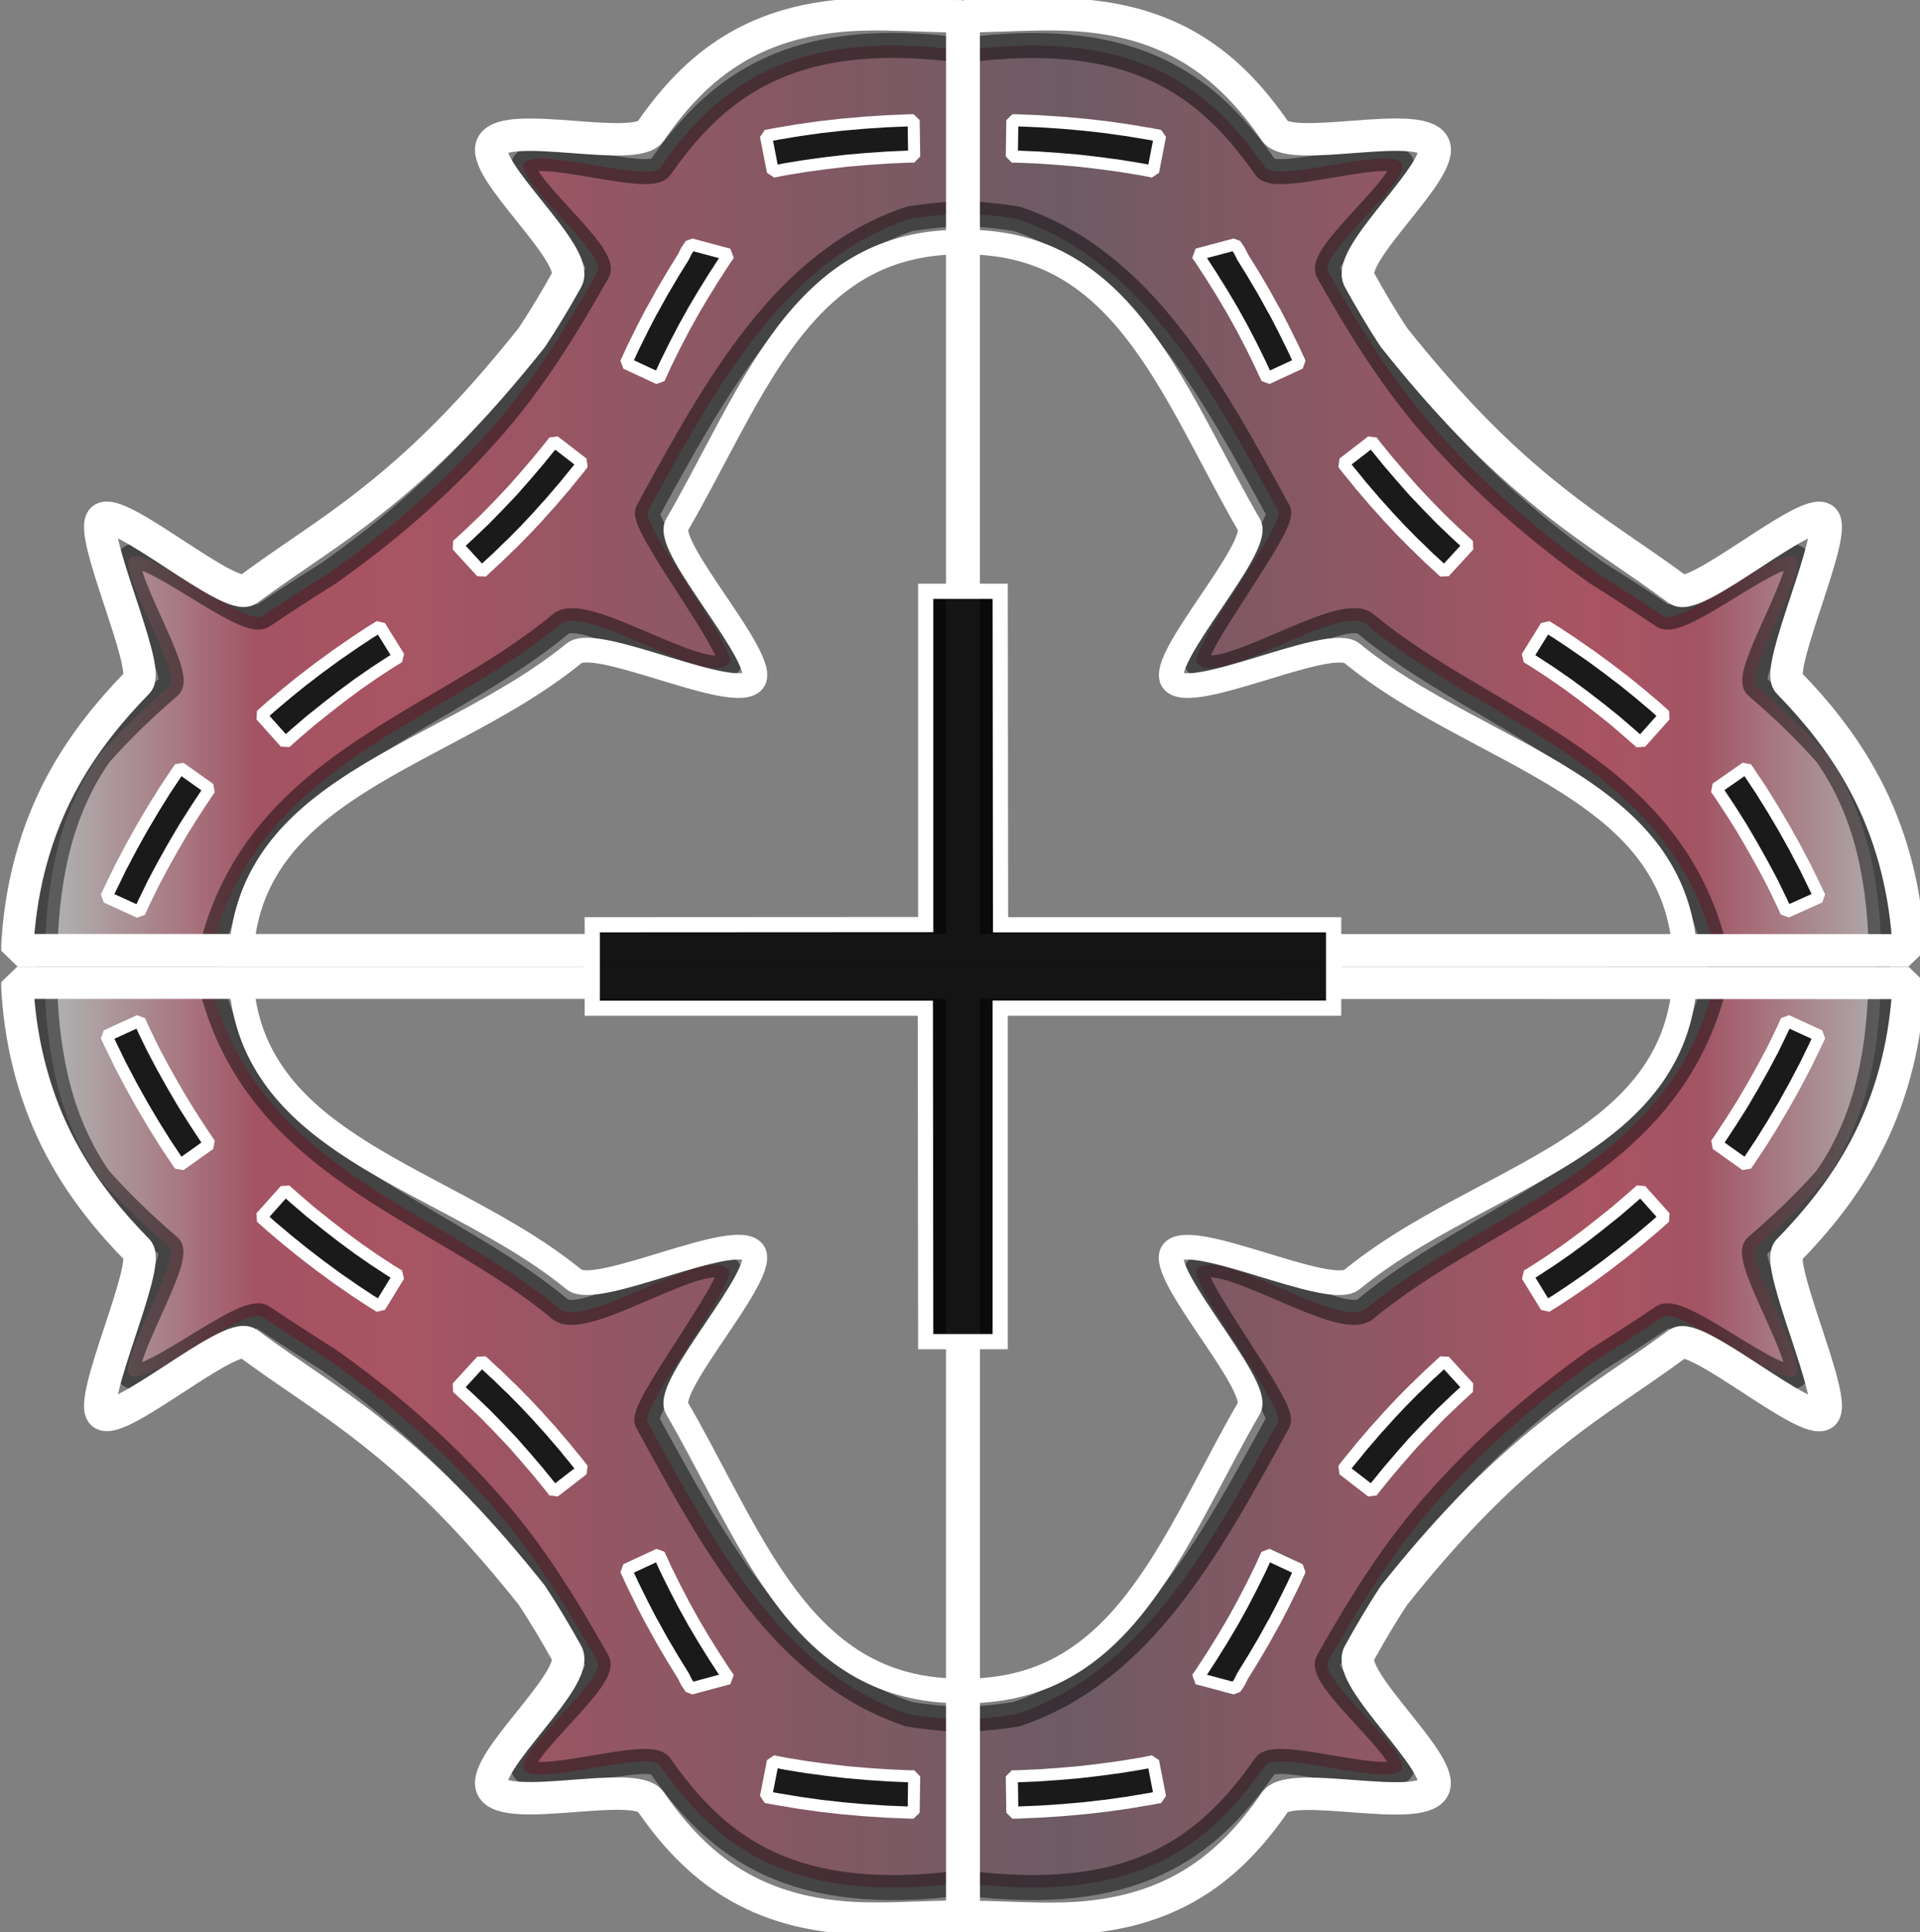 <?xml version="1.0" encoding="UTF-8" standalone="no"?>
<!-- Created with Inkscape (http://www.inkscape.org/) -->

<svg
   version="1.1"
   id="svg1"
   width="21.473"
   height="21.605"
   viewBox="0 0 21.473 21.605"
   sodipodi:docname="fill_selection_cursor.svg"
   inkscape:version="1.3.2 (091e20ef0f, 2023-11-25, custom)"
   xml:space="preserve"
   xmlns:inkscape="http://www.inkscape.org/namespaces/inkscape"
   xmlns:sodipodi="http://sodipodi.sourceforge.net/DTD/sodipodi-0.dtd"
   xmlns:xlink="http://www.w3.org/1999/xlink"
   xmlns="http://www.w3.org/2000/svg"
   xmlns:svg="http://www.w3.org/2000/svg"><rect x="0" y="0" width="21.473" height="21.605" fill="#808080" stroke="none"/><defs
     id="defs1"><linearGradient
       id="linearGradient1"><stop
         style="stop-color:#000000;stop-opacity:1;"
         offset="0"
         id="stop3" /><stop
         style="stop-color:#000000;stop-opacity:0;"
         offset="1"
         id="stop4" /></linearGradient><linearGradient
       id="linearGradient1-1"><stop
         style="stop-color:#000000;stop-opacity:1;"
         offset="0"
         id="stop1" /><stop
         style="stop-color:#000000;stop-opacity:1;"
         offset="0.5"
         id="stop5" /><stop
         style="stop-color:#000000;stop-opacity:0;"
         offset="1"
         id="stop2" /></linearGradient><linearGradient
       id="linearGradient5-2"
       inkscape:collect="always"><stop
         style="stop-color:#ffffff;stop-opacity:0.775;"
         offset="0.015"
         id="stop6-9" /><stop
         style="stop-color:#db0a33;stop-opacity:0.814;"
         offset="0.122"
         id="stop8-1" /><stop
         style="stop-color:#ed0c33;stop-opacity:0.802;"
         offset="0.186"
         id="stop9-2" /><stop
         style="stop-color:#4c1933;stop-opacity:0.755;"
         offset="0.555"
         id="stop10-7" /><stop
         style="stop-color:#ee0c33;stop-opacity:0.806;"
         offset="0.844"
         id="stop11-0" /><stop
         style="stop-color:#db0a33;stop-opacity:0.783;"
         offset="0.9"
         id="stop12-9" /><stop
         style="stop-color:#ffffff;stop-opacity:0.77;"
         offset="1"
         id="stop7-3" /></linearGradient><linearGradient
       inkscape:collect="always"
       xlink:href="#linearGradient5-2"
       id="linearGradient2"
       gradientUnits="userSpaceOnUse"
       x1="-20.14"
       y1="10.24"
       x2="0.621"
       y2="10.24" /></defs><sodipodi:namedview
     id="namedview1"
     pagecolor="#6f6f6f"
     bordercolor="#666666"
     borderopacity="1.0"
     inkscape:showpageshadow="2"
     inkscape:pageopacity="0.0"
     inkscape:pagecheckerboard="true"
     inkscape:deskcolor="#d1d1d1"
     inkscape:zoom="11.313709"
     inkscape:cx="-25.853592"
     inkscape:cy="12.683728"
     inkscape:window-width="1728"
     inkscape:window-height="899"
     inkscape:window-x="2160"
     inkscape:window-y="1434"
     inkscape:window-maximized="1"
     inkscape:current-layer="g1"
     showgrid="false"
     showguides="false" /><g
     inkscape:groupmode="layer"
     inkscape:label="Image"
     id="g1"
     transform="translate(20.496,0.562)"><path
       id="path1-7-4"
       style="opacity:0.472;fill:url(#linearGradient2);fill-rule:evenodd;stroke:#000000;stroke-width:0.28;stroke-linejoin:bevel;stroke-dasharray:none;stroke-opacity:1"
       d="m -10.651,-0.052 c -1.256,0.039 -1.92,0.59 -2.459,1.363 -0.127,0.182 -1.404,-0.248 -1.523,-0.045 -0.111,0.189 0.935,1.012 0.82,1.213 -0.343,0.602 -0.723,1.243 -1.273,1.846 -0.515,0.573 -1.104,1.077 -1.732,1.521 -0.25,0.157 -0.497,0.315 -0.738,0.479 -0.196,0.133 -1.295,-0.794 -1.482,-0.652 -0.161,0.121 0.589,1.309 0.436,1.439 -0.274,0.234 -0.535,0.485 -0.779,0.76 -0.272,0.385 -0.44,0.837 -0.525,1.299 -0.063,0.338 -0.088,0.682 -0.09,1.025 h 1.834 c 0.446,-2.198 2.562,-2.634 3.936,-3.781 0.283,-0.236 1.69,0.747 1.889,0.43 0.081,-0.146 -0.995,-1.544 -0.914,-1.691 0.761,-1.392 1.525,-2.798 2.926,-3.268 0.19,-0.032 0.382,-0.049 0.574,-0.061 0.02,0.007 0.021,-0.007 0.02,-0.021 V 4.5969e-4 c -0.234,-0.03 -0.452,-0.048 -0.656,-0.053 -0.089,-0.002 -0.176,-0.003 -0.26,0 z m 1.59,0 c -0.204,0.005 -0.422,0.022 -0.656,0.053 V 1.803 c -0.002,0.015 -0.003,0.028 0.018,0.021 0.192,0.012 0.384,0.029 0.574,0.061 1.401,0.47 2.165,1.875 2.926,3.268 0.081,0.148 -0.995,1.545 -0.914,1.691 0.199,0.317 1.608,-0.666 1.891,-0.43 1.374,1.147 3.489,1.583 3.936,3.781 H 0.547 C 0.544,9.852 0.52,9.508 0.457,9.17 0.372,8.708 0.204,8.257 -0.069,7.872 -0.313,7.596 -0.576,7.345 -0.85,7.112 -1.003,6.981 -0.254,5.793 -0.414,5.672 -0.602,5.531 -1.701,6.457 -1.897,6.325 -2.138,6.161 -2.385,6.003 -2.635,5.846 -3.264,5.402 -3.85,4.897 -4.366,4.325 -4.916,3.722 -5.298,3.081 -5.641,2.479 -5.756,2.278 -4.71,1.455 -4.821,1.266 -4.94,1.063 -6.217,1.493 -6.344,1.311 -6.919,0.486 -7.634,-0.085 -9.061,-0.052 Z m -10.938,10.346 c 0.002,0.344 0.026,0.687 0.09,1.025 0.085,0.462 0.253,0.914 0.525,1.299 0.244,0.275 0.505,0.524 0.779,0.758 0.153,0.13 -0.596,1.318 -0.436,1.439 0.188,0.142 1.286,-0.785 1.482,-0.652 0.241,0.163 0.488,0.321 0.738,0.479 0.629,0.444 1.217,0.951 1.732,1.523 0.551,0.602 0.931,1.244 1.273,1.846 0.115,0.201 -0.931,1.022 -0.82,1.211 0.119,0.204 1.396,-0.225 1.523,-0.043 0.657,0.943 1.499,1.553 3.375,1.311 v -1.805 c 0.002,-0.015 6.56e-4,-0.026 -0.02,-0.02 -0.192,-0.012 -0.384,-0.029 -0.574,-0.061 -1.401,-0.47 -2.165,-1.877 -2.926,-3.27 -0.081,-0.148 0.995,-1.545 0.914,-1.691 -0.199,-0.317 -1.606,0.668 -1.889,0.432 -1.374,-1.147 -3.489,-1.583 -3.936,-3.781 z m 18.711,0 c -0.446,2.198 -2.562,2.634 -3.936,3.781 -0.283,0.236 -1.692,-0.749 -1.891,-0.432 -0.081,0.146 0.995,1.544 0.914,1.691 -0.761,1.392 -1.525,2.8 -2.926,3.27 -0.19,0.032 -0.382,0.049 -0.574,0.061 -0.02,-0.007 -0.019,0.005 -0.018,0.02 v 1.805 c 1.876,0.242 2.716,-0.368 3.373,-1.311 0.127,-0.182 1.404,0.247 1.523,0.043 0.111,-0.189 -0.935,-1.01 -0.82,-1.211 0.343,-0.602 0.725,-1.243 1.275,-1.846 0.515,-0.573 1.102,-1.079 1.73,-1.523 0.25,-0.157 0.497,-0.315 0.738,-0.479 0.196,-0.133 1.295,0.794 1.482,0.652 0.161,-0.121 -0.589,-1.309 -0.436,-1.439 0.274,-0.234 0.537,-0.483 0.781,-0.758 0.272,-0.385 0.44,-0.837 0.525,-1.299 0.063,-0.338 0.088,-0.682 0.09,-1.025 z" /><path
       id="path2-5"
       style="fill:none;fill-opacity:0.998;fill-rule:evenodd;stroke:#ffffff;stroke-width:0.276;stroke-linejoin:bevel"
       d="m -9.76,2.145 c -0.354,-0.001 -0.713,0.071 -1.029,0.234 -0.34,0.173 -0.623,0.441 -0.857,0.738 -0.307,0.39 -0.544,0.829 -0.777,1.266 -0.165,0.309 -0.326,0.621 -0.502,0.924 -0.145,0.251 1.028,1.51 0.854,1.742 -0.196,0.262 -1.749,-0.512 -2.004,-0.307 -0.447,0.364 -0.958,0.637 -1.465,0.906 -0.433,0.231 -0.872,0.458 -1.268,0.752 -0.293,0.218 -0.56,0.481 -0.738,0.803 -0.148,0.262 -0.23,0.56 -0.25,0.859 h 8.062 V 2.145 c -0.009,-2.65e-5 -0.017,0 -0.025,0 z m 0.043,0 V 10.063 h 8.062 C -1.675,9.763 -1.757,9.466 -1.905,9.204 -2.083,8.882 -2.352,8.619 -2.645,8.401 -3.04,8.107 -3.479,7.88 -3.912,7.649 -4.419,7.379 -4.929,7.107 -5.375,6.743 -5.63,6.537 -7.183,7.311 -7.379,7.049 -7.554,6.817 -6.38,5.558 -6.526,5.307 -6.702,5.004 -6.863,4.692 -7.028,4.383 -7.261,3.946 -7.5,3.508 -7.807,3.118 -8.041,2.82 -8.324,2.552 -8.664,2.379 -8.981,2.216 -9.337,2.144 -9.692,2.145 c -0.009,0 -0.017,-2.65e-5 -0.025,0 z m -8.08,8.281 c 0.02,0.3 0.102,0.595 0.25,0.857 0.179,0.322 0.445,0.585 0.738,0.803 0.395,0.294 0.834,0.521 1.268,0.752 0.507,0.27 1.018,0.542 1.465,0.906 0.255,0.206 1.807,-0.568 2.004,-0.307 0.175,0.232 -0.999,1.494 -0.854,1.744 0.176,0.303 0.337,0.615 0.502,0.924 0.233,0.437 0.47,0.875 0.777,1.266 0.235,0.298 0.517,0.566 0.857,0.738 0.316,0.163 0.675,0.236 1.029,0.234 0.009,0 0.017,2.7e-5 0.025,0 v -7.918 z m 8.08,0 v 7.918 c 0.009,2.7e-5 0.017,0 0.025,0 0.354,0.001 0.711,-0.071 1.027,-0.234 0.34,-0.173 0.623,-0.441 0.857,-0.738 0.307,-0.39 0.546,-0.829 0.779,-1.266 0.165,-0.309 0.326,-0.621 0.502,-0.924 0.145,-0.251 -1.028,-1.512 -0.854,-1.744 0.196,-0.262 1.749,0.512 2.004,0.307 0.447,-0.364 0.956,-0.637 1.463,-0.906 0.433,-0.231 0.872,-0.458 1.268,-0.752 0.293,-0.218 0.562,-0.481 0.74,-0.803 0.148,-0.262 0.23,-0.558 0.25,-0.857 z" /><path
       id="path2-3-5"
       style="fill:none;fill-opacity:0.998;fill-rule:evenodd;stroke:#ffffff;stroke-width:0.362;stroke-linejoin:bevel"
       d="m -10.575,-0.402 c -0.093,-0.001 -0.188,-8.428e-4 -0.281,0.002 -1.198,0.036 -1.855,0.569 -2.363,1.305 -0.176,0.254 -1.615,-0.138 -1.771,0.152 -0.146,0.271 0.991,1.224 0.834,1.506 -0.121,0.218 -0.251,0.436 -0.393,0.65 -0.551,0.69 -1.1,1.286 -1.793,1.83 -0.486,0.385 -0.861,0.605 -1.381,0.988 -0.197,0.145 -1.449,-0.943 -1.627,-0.789 -0.166,0.144 0.547,1.669 0.393,1.826 -0.31,0.317 -0.591,0.665 -0.809,1.053 -0.294,0.519 -0.465,1.103 -0.521,1.695 -0.006,0.081 -0.017,0.17 -0.014,0.246 H -9.735 V -0.38 c -0.28,9.6149e-4 -0.56,-0.017 -0.84,-0.021 z m 1.697,0 c -0.28,0.004 -0.559,0.022 -0.84,0.021 V 10.063 H 0.849 C 0.852,9.987 0.84,9.898 0.834,9.817 0.777,9.224 0.606,8.64 0.312,8.122 0.095,7.734 -0.184,7.386 -0.494,7.069 -0.649,6.911 0.064,5.387 -0.102,5.243 -0.28,5.089 -1.532,6.177 -1.729,6.032 -2.248,5.649 -2.623,5.428 -3.11,5.043 -3.802,4.499 -4.354,3.903 -4.905,3.213 -5.047,2.999 -5.174,2.781 -5.295,2.563 -5.452,2.281 -4.317,1.328 -4.463,1.057 -4.62,0.766 -6.059,1.159 -6.235,0.905 -6.743,0.169 -7.398,-0.364 -8.596,-0.4 c -0.093,-0.003 -0.188,-0.003 -0.281,-0.002 z M -20.301,10.426 c -0.003,0.076 0.008,0.165 0.014,0.246 0.056,0.592 0.227,1.177 0.521,1.695 0.217,0.388 0.498,0.734 0.809,1.051 0.154,0.158 -0.559,1.682 -0.393,1.826 0.178,0.154 1.43,-0.932 1.627,-0.787 0.52,0.383 0.894,0.603 1.381,0.988 0.693,0.544 1.242,1.138 1.793,1.828 0.142,0.214 0.271,0.434 0.393,0.652 0.157,0.282 -0.98,1.235 -0.834,1.506 0.157,0.291 1.596,-0.102 1.771,0.152 0.508,0.735 1.165,1.269 2.363,1.305 0.374,0.011 0.747,-0.021 1.121,-0.02 V 10.426 Z m 10.584,0 V 20.87 c 0.374,-0.001 0.747,0.031 1.121,0.02 1.198,-0.036 1.853,-0.569 2.361,-1.305 0.176,-0.254 1.615,0.138 1.771,-0.152 0.146,-0.271 -0.989,-1.224 -0.832,-1.506 0.121,-0.218 0.249,-0.438 0.391,-0.652 0.551,-0.69 1.102,-1.284 1.795,-1.828 0.486,-0.385 0.861,-0.605 1.381,-0.988 0.197,-0.145 1.449,0.941 1.627,0.787 0.166,-0.144 -0.547,-1.669 -0.393,-1.826 0.31,-0.317 0.589,-0.663 0.807,-1.051 0.294,-0.519 0.465,-1.103 0.521,-1.695 0.006,-0.081 0.019,-0.17 0.016,-0.246 z" /><path
       style="color:#000000;fill:#1a1a1a;fill-rule:evenodd;stroke:#ffffff;stroke-width:0.135;stroke-linejoin:bevel;stroke-dasharray:none;-inkscape-stroke:none"
       d="m -10.341,0.784 -0.24,0.01 h -0.004 l -0.24,0.016 h -0.004 l -0.238,0.021 h -0.004 l -0.236,0.027 h -0.004 l -0.234,0.033 h -0.004 l -0.232,0.039 h -0.004 l -0.145,0.027 0.078,0.4 0.139,-0.027 0.227,-0.037 0.229,-0.031 0.23,-0.027 0.232,-0.02 0.234,-0.016 0.234,-0.01 h 0.055 l -0.006,-0.406 h -0.057 z m -2.429,1.386 -0.042,0.062 -0.004,0.005 -0.036,0.072 -0.002,0.004 -0.12,0.194 -0.002,0.004 -0.116,0.196 -0.002,0.004 -0.11,0.199 -0.004,0.005 -0.104,0.2 -0.003,0.007 -0.1,0.202 -0.002,0.004 -0.079,0.171 0.37,0.172 0.078,-0.17 0.098,-0.198 0.102,-0.196 0.108,-0.195 0.114,-0.192 0.117,-0.188 0.122,-0.188 0.042,-0.06 z m -2.339,3.665 0.155,-0.144 0.004,-0.002 0.161,-0.157 0.004,-0.002 0.159,-0.161 0.002,-0.002 0.155,-0.165 0.002,-0.004 0.151,-0.167 0.002,-0.004 0.147,-0.171 0.002,-0.004 0.143,-0.175 0.002,-0.002 0.042,-0.056 -0.321,-0.248 -0.04,0.052 -0.139,0.171 -0.143,0.167 -0.145,0.165 -0.151,0.159 -0.153,0.157 -0.159,0.152 -0.154,0.142 z m -1.139,0.605 -0.091,0.057 -0.006,0.003 -0.188,0.124 -0.005,0.004 -0.187,0.129 -0.004,0.002 -0.184,0.135 -0.004,0.002 -0.181,0.139 -0.004,0.002 -0.177,0.143 -0.005,0.004 -0.174,0.147 -0.005,0.004 -0.114,0.102 0.272,0.304 0.113,-0.1 0.169,-0.145 0.147,-0.117 0.028,-0.023 0.175,-0.136 0.18,-0.133 0.183,-0.127 0.185,-0.121 0.09,-0.055 z m -2.235,1.582 -0.042,0.06 -0.002,0.004 -0.131,0.197 -0.002,0.004 -0.126,0.202 -0.002,0.004 -0.122,0.206 -0.002,0.004 -0.117,0.21 -0.002,0.004 -0.112,0.213 -0.003,0.005 -0.106,0.218 -0.002,0.004 -0.053,0.111 0.371,0.17 0.049,-0.108 0.103,-0.212 0.11,-0.207 0.115,-0.205 0.118,-0.201 0.124,-0.196 0.127,-0.193 0.04,-0.057 z"
       id="path1-6"
       sodipodi:nodetypes="ccccccccccccccccccccccccccccccccccccccccccccccccccccccccccccccccccccccccccccccccccccccccccccccccccccccccccccccccccccccccccccccccccc" /><path
       style="color:#000000;fill:#1a1a1a;fill-rule:evenodd;stroke:#ffffff;stroke-width:0.135;stroke-linejoin:bevel;stroke-dasharray:none;-inkscape-stroke:none"
       d="m -9.111,0.784 0.24,0.01 h 0.004 l 0.24,0.016 h 0.004 l 0.238,0.021 h 0.004 l 0.236,0.027 h 0.004 l 0.234,0.033 h 0.004 l 0.232,0.039 h 0.004 l 0.145,0.027 -0.078,0.4 -0.139,-0.027 -0.227,-0.037 -0.229,-0.031 -0.23,-0.027 -0.232,-0.02 -0.234,-0.016 -0.234,-0.01 h -0.055 l 0.006,-0.406 h 0.057 z m 2.429,1.386 0.042,0.062 0.004,0.005 0.036,0.072 0.002,0.004 0.12,0.194 0.002,0.004 0.116,0.196 0.002,0.004 0.11,0.199 0.004,0.005 0.104,0.2 0.003,0.007 0.1,0.202 0.002,0.004 0.079,0.171 L -6.326,3.67 -6.404,3.501 -6.502,3.302 -6.604,3.106 -6.712,2.911 -6.826,2.719 -6.943,2.531 -7.065,2.343 l -0.042,-0.06 z m 2.339,3.665 -0.155,-0.144 -0.004,-0.002 -0.161,-0.157 -0.004,-0.002 -0.159,-0.161 -0.002,-0.002 -0.155,-0.165 -0.002,-0.004 -0.151,-0.167 -0.002,-0.004 -0.147,-0.171 -0.002,-0.004 -0.143,-0.175 -0.002,-0.002 -0.042,-0.056 0.321,-0.248 0.04,0.052 0.139,0.171 0.143,0.167 0.145,0.165 0.151,0.159 0.153,0.157 0.159,0.152 0.154,0.142 z m 1.139,0.605 0.091,0.057 0.006,0.003 0.188,0.124 0.005,0.004 0.187,0.129 0.004,0.002 0.184,0.135 0.004,0.002 0.181,0.139 0.004,0.002 0.177,0.143 0.005,0.004 0.174,0.147 0.005,0.004 0.114,0.102 L -2.148,7.743 -2.262,7.643 -2.431,7.497 -2.577,7.38 -2.606,7.357 -2.781,7.222 -2.961,7.089 -3.144,6.962 -3.329,6.841 -3.419,6.786 Z m 2.235,1.582 0.042,0.06 0.002,0.004 0.131,0.197 0.002,0.004 0.126,0.202 0.002,0.004 0.122,0.206 0.002,0.004 0.117,0.21 0.002,0.004 0.112,0.213 0.003,0.005 0.106,0.218 0.002,0.004 0.053,0.111 L -0.518,9.635 -0.568,9.527 -0.671,9.314 -0.781,9.107 -0.896,8.902 -1.013,8.701 -1.137,8.504 -1.264,8.312 -1.304,8.255 Z"
       id="path1-6-4"
       sodipodi:nodetypes="ccccccccccccccccccccccccccccccccccccccccccccccccccccccccccccccccccccccccccccccccccccccccccccccccccccccccccccccccccccccccccccccccccc" /><path
       style="color:#000000;fill:#1a1a1a;fill-rule:evenodd;stroke:#ffffff;stroke-width:0.135;stroke-linejoin:bevel;stroke-dasharray:none;-inkscape-stroke:none"
       d="m -10.341,19.704 -0.24,-0.01 h -0.004 l -0.24,-0.016 h -0.004 l -0.238,-0.021 h -0.004 l -0.236,-0.027 h -0.004 l -0.234,-0.033 h -0.004 l -0.232,-0.039 h -0.004 l -0.145,-0.027 0.078,-0.4 0.139,0.027 0.227,0.037 0.229,0.031 0.23,0.027 0.232,0.02 0.234,0.016 0.234,0.01 h 0.055 l -0.006,0.406 h -0.057 z m -2.429,-1.386 -0.042,-0.062 -0.004,-0.005 -0.036,-0.072 -0.002,-0.004 -0.12,-0.194 -0.002,-0.004 -0.116,-0.196 -0.002,-0.004 -0.11,-0.199 -0.004,-0.005 -0.104,-0.2 -0.003,-0.007 -0.1,-0.202 -0.002,-0.004 -0.079,-0.171 0.37,-0.172 0.078,0.17 0.098,0.198 0.102,0.196 0.108,0.195 0.114,0.192 0.117,0.188 0.122,0.188 0.042,0.06 z m -2.339,-3.665 0.155,0.144 0.004,0.002 0.161,0.157 0.004,0.002 0.159,0.161 0.002,0.002 0.155,0.165 0.002,0.004 0.151,0.167 0.002,0.004 0.147,0.171 0.002,0.004 0.143,0.175 0.002,0.002 0.042,0.056 -0.321,0.248 -0.04,-0.052 -0.139,-0.171 -0.143,-0.167 -0.145,-0.165 -0.151,-0.159 -0.153,-0.157 -0.159,-0.152 -0.154,-0.142 z m -1.139,-0.605 -0.091,-0.057 -0.006,-0.003 -0.188,-0.124 -0.005,-0.004 -0.187,-0.129 -0.004,-0.003 -0.184,-0.135 -0.004,-0.003 -0.181,-0.139 -0.004,-0.003 -0.177,-0.143 -0.005,-0.004 -0.174,-0.147 -0.005,-0.004 -0.114,-0.102 0.272,-0.304 0.113,0.1 0.169,0.145 0.147,0.117 0.028,0.023 0.175,0.136 0.18,0.133 0.183,0.127 0.185,0.121 0.09,0.055 z m -2.235,-1.582 -0.042,-0.06 -0.002,-0.004 -0.131,-0.197 -0.002,-0.004 -0.126,-0.202 -0.002,-0.004 -0.122,-0.206 -0.002,-0.004 -0.117,-0.21 -0.002,-0.004 -0.112,-0.213 -0.003,-0.005 -0.106,-0.218 -0.002,-0.004 -0.053,-0.111 0.371,-0.17 0.049,0.108 0.103,0.212 0.11,0.207 0.115,0.205 0.118,0.201 0.124,0.196 0.127,0.193 0.04,0.057 z"
       id="path1-6-1"
       sodipodi:nodetypes="ccccccccccccccccccccccccccccccccccccccccccccccccccccccccccccccccccccccccccccccccccccccccccccccccccccccccccccccccccccccccccccccccccc" /><path
       style="color:#000000;fill:#1a1a1a;fill-rule:evenodd;stroke:#ffffff;stroke-width:0.135;stroke-linejoin:bevel;stroke-dasharray:none;-inkscape-stroke:none"
       d="m -9.111,19.704 0.24,-0.01 h 0.004 l 0.24,-0.016 h 0.004 l 0.238,-0.021 h 0.004 l 0.236,-0.027 h 0.004 l 0.234,-0.033 h 0.004 l 0.232,-0.039 h 0.004 l 0.145,-0.027 -0.078,-0.4 -0.139,0.027 -0.227,0.037 -0.229,0.031 -0.23,0.027 -0.232,0.02 -0.234,0.016 -0.234,0.01 h -0.055 l 0.006,0.406 h 0.057 z m 2.429,-1.386 0.042,-0.062 0.004,-0.005 0.036,-0.072 0.002,-0.004 0.12,-0.194 0.002,-0.004 0.116,-0.196 0.002,-0.004 0.11,-0.199 0.004,-0.005 0.104,-0.2 0.003,-0.007 0.1,-0.202 0.002,-0.004 0.079,-0.171 -0.37,-0.172 -0.078,0.17 -0.098,0.198 -0.102,0.196 -0.108,0.195 -0.114,0.192 -0.117,0.188 -0.122,0.188 -0.042,0.06 z m 2.339,-3.665 -0.155,0.144 -0.004,0.002 -0.161,0.157 -0.004,0.002 -0.159,0.161 -0.002,0.002 -0.155,0.165 -0.002,0.004 -0.151,0.167 -0.002,0.004 -0.147,0.171 -0.002,0.004 -0.143,0.175 -0.002,0.002 -0.042,0.056 0.321,0.248 0.04,-0.052 0.139,-0.171 0.143,-0.167 0.145,-0.165 0.151,-0.159 0.153,-0.157 0.159,-0.152 0.154,-0.142 z m 1.139,-0.605 0.091,-0.057 0.006,-0.003 0.188,-0.124 0.005,-0.004 0.187,-0.129 0.004,-0.003 0.184,-0.135 0.004,-0.003 0.181,-0.139 0.004,-0.003 0.177,-0.143 0.005,-0.004 0.174,-0.147 0.005,-0.004 0.114,-0.102 -0.272,-0.304 -0.113,0.1 -0.169,0.145 -0.147,0.117 -0.028,0.023 -0.175,0.136 -0.18,0.133 -0.183,0.127 -0.185,0.121 -0.09,0.055 z m 2.235,-1.582 0.042,-0.06 0.002,-0.004 0.131,-0.197 0.002,-0.004 0.126,-0.202 0.002,-0.004 0.122,-0.206 0.002,-0.004 0.117,-0.21 0.002,-0.004 0.112,-0.213 0.003,-0.005 0.106,-0.218 0.002,-0.004 0.053,-0.111 -0.371,-0.17 -0.049,0.108 -0.103,0.212 -0.11,0.207 -0.115,0.205 -0.118,0.201 -0.124,0.196 -0.127,0.193 -0.04,0.057 z"
       id="path1-6-4-4"
       sodipodi:nodetypes="ccccccccccccccccccccccccccccccccccccccccccccccccccccccccccccccccccccccccccccccccccccccccccccccccccccccccccccccccccccccccccccccccccc" /><path
       style="opacity:1;fill:#000000;fill-opacity:0.92;fill-rule:evenodd;stroke:#ffffff;stroke-width:0.17"
       d="m -10.143,14.439 h 0.833 v -3.729 h 3.729 V 9.778 h -3.725 l -0.004,-3.729 h -0.833 v 3.727 l -3.729,0.002 v 0.933 h 3.725 z"
       id="path3"
       sodipodi:nodetypes="ccccccccccccc" /></g></svg>

